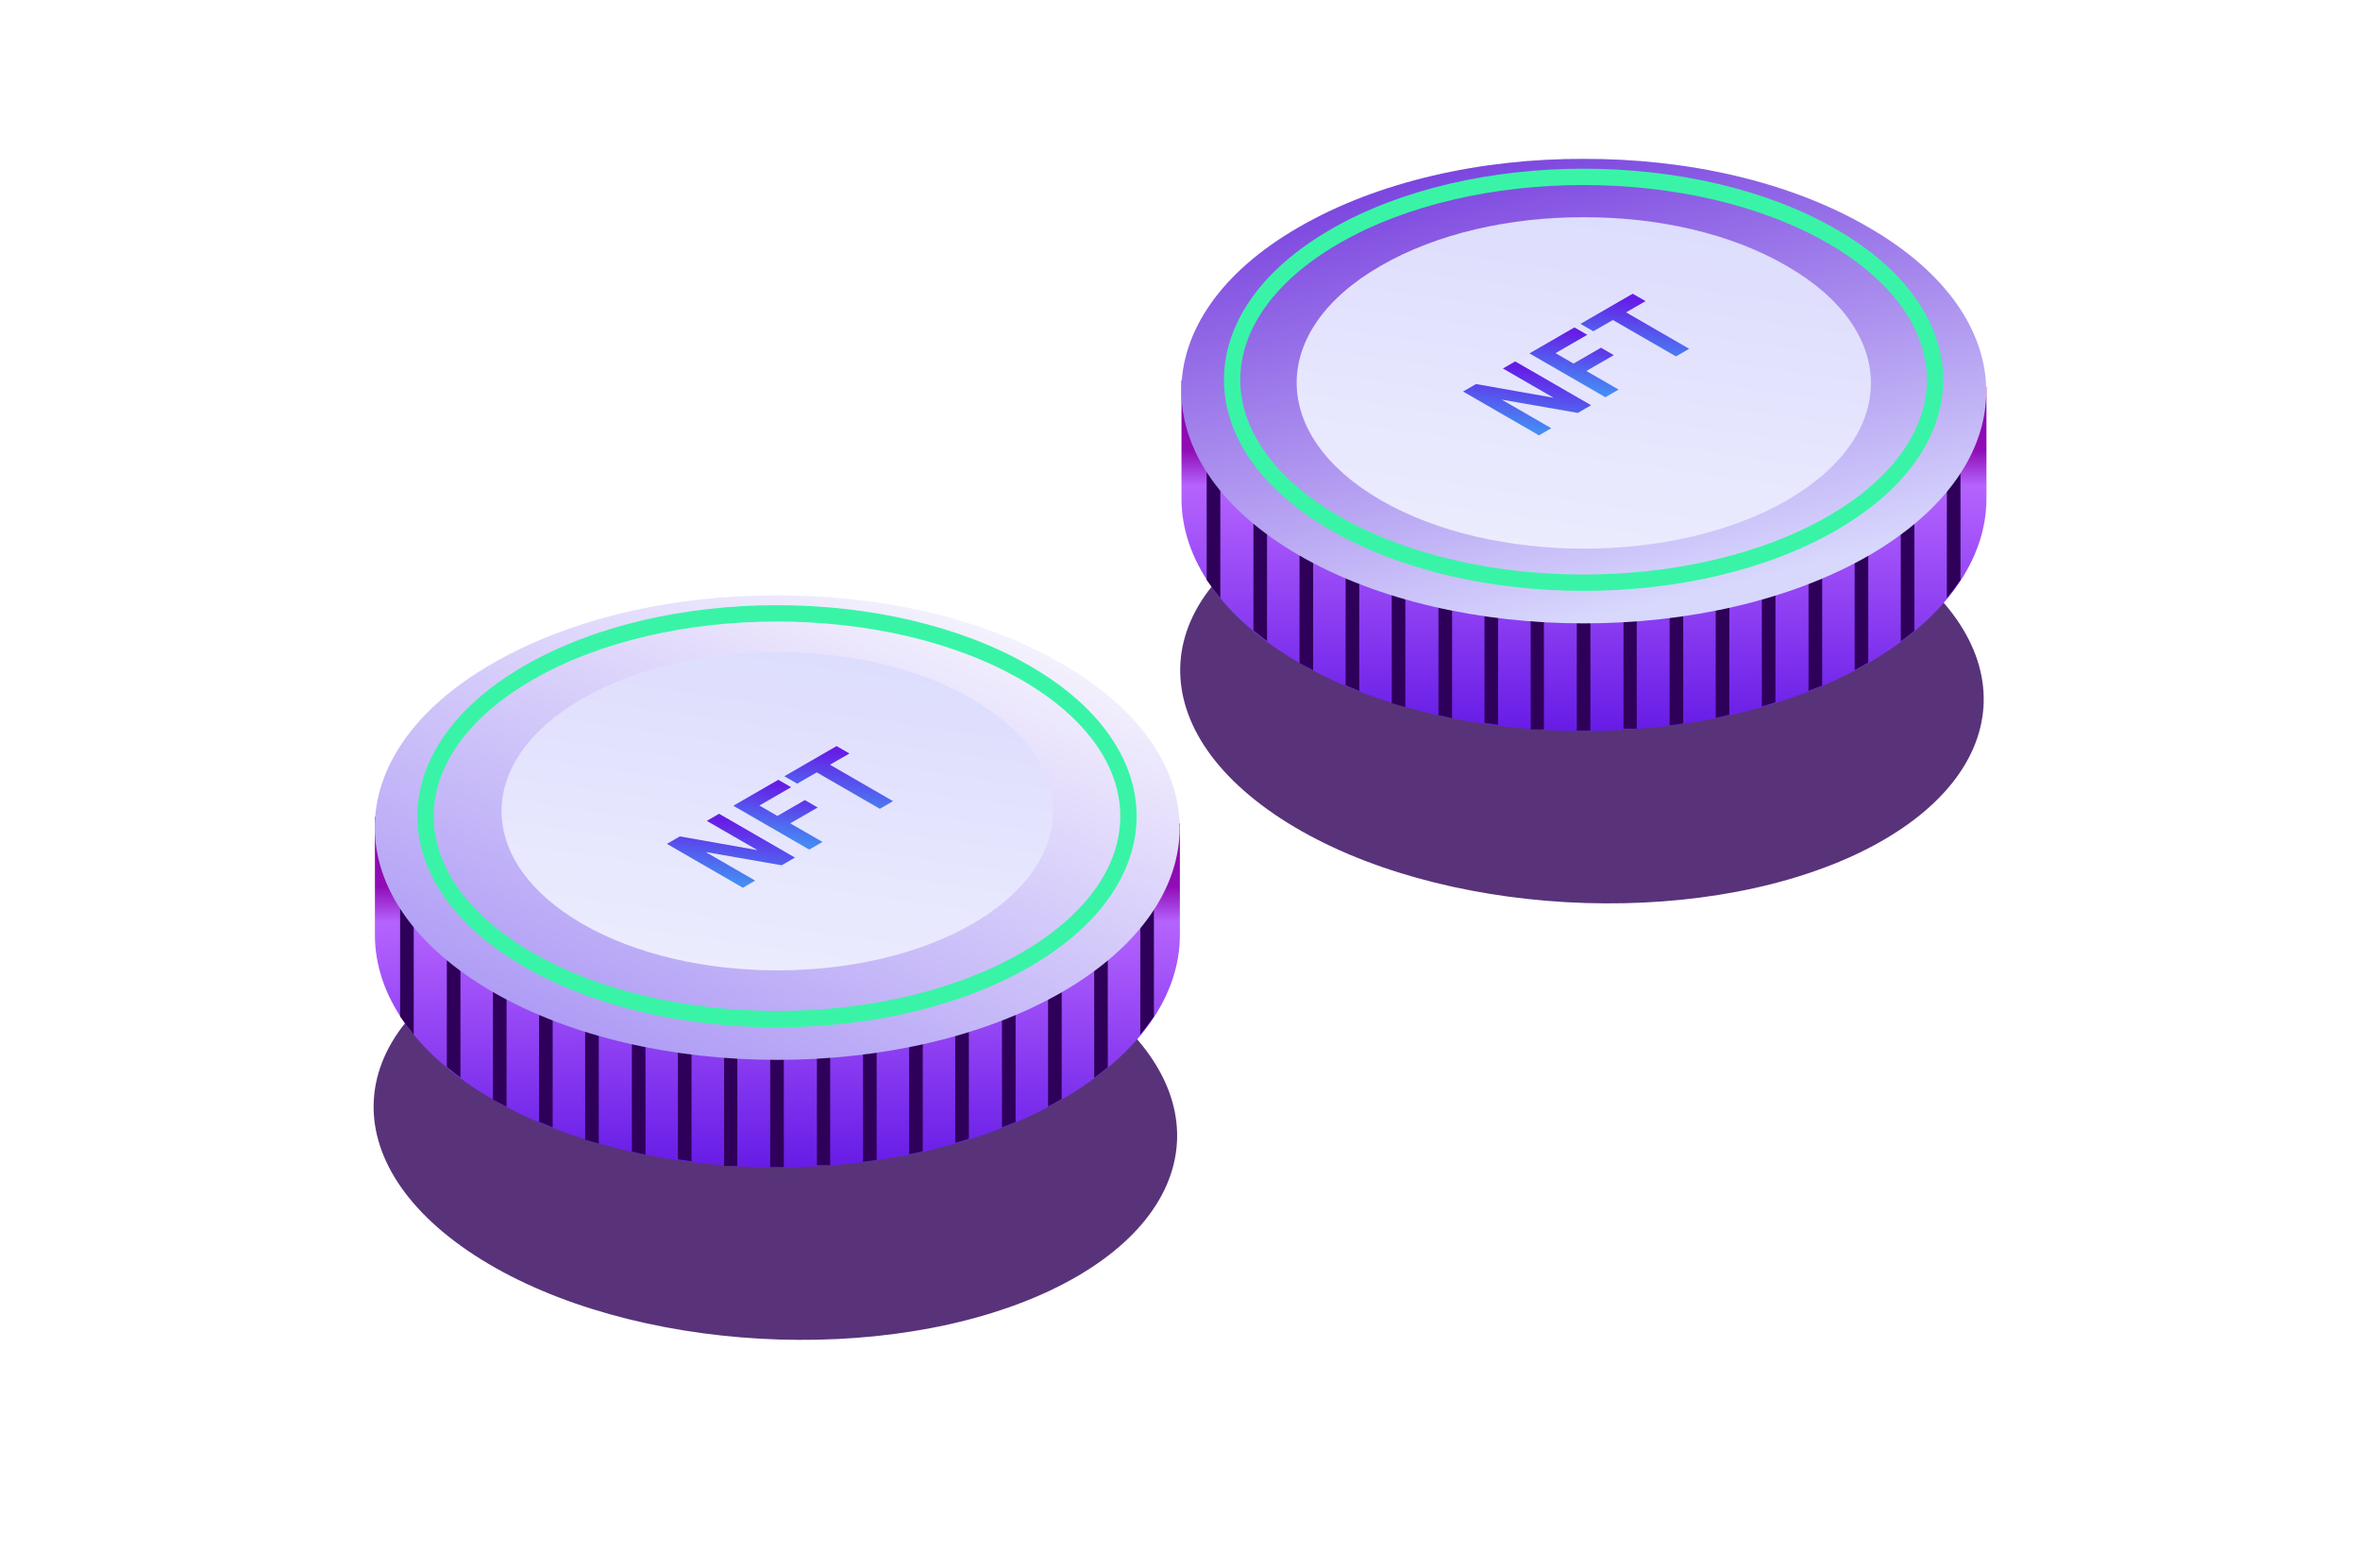 <svg width="289" height="192" viewBox="0 0 289 192" fill="none" xmlns="http://www.w3.org/2000/svg">
<g opacity="0.8" filter="url(#filter0_f)">
<path d="M61.507 116.525C41.561 125.799 40.409 142.69 58.879 154.197C77.271 165.638 108.453 167.401 128.399 158.127C148.341 148.783 149.493 131.892 131.026 120.455C121.789 114.667 109.452 111.363 96.875 110.677C84.294 109.921 71.478 111.853 61.507 116.525Z" fill="#2E0059"/>
</g>
<path d="M45.911 114.497C45.911 121.795 50.734 129.052 60.34 134.631C79.594 145.747 110.802 145.747 130.055 134.631C139.661 129.052 144.485 121.795 144.485 114.497V100.822L45.911 100.025V114.497Z" fill="url(#paint0_linear)"/>
<path d="M48.998 99.831V124.462C49.507 125.203 50.062 125.944 50.664 126.685V99.738L48.998 99.831Z" fill="#2E0059"/>
<path d="M54.719 99.532V130.646C55.274 131.063 55.784 131.526 56.386 131.942V99.44L54.719 99.532Z" fill="#2E0059"/>
<path d="M60.365 99.365V134.645C60.921 134.923 61.476 135.247 62.032 135.525V99.272L60.365 99.365Z" fill="#2E0059"/>
<path d="M66.012 99.032V137.368C66.567 137.6 67.123 137.831 67.678 138.063V98.986L66.012 99.032Z" fill="#2E0059"/>
<path d="M71.658 98.867V139.565C72.214 139.703 72.769 139.889 73.325 140.028V98.821L71.658 98.867Z" fill="#2E0059"/>
<path d="M77.379 98.612V141.023C77.935 141.162 78.491 141.254 79.046 141.393V98.52L77.379 98.612Z" fill="#2E0059"/>
<path d="M84.497 98.171L83.015 98.217V141.97C83.571 142.063 84.126 142.109 84.682 142.202V98.171H84.497Z" fill="#2E0059"/>
<path d="M88.672 142.772V98.232H90.292V142.772H88.672Z" fill="#2E0059"/>
<path d="M94.318 142.911V98.232H95.985V142.911H94.318Z" fill="#2E0059"/>
<path d="M100.04 142.679V98.232H101.66V142.679H100.04Z" fill="#2E0059"/>
<path d="M105.686 98.232V142.263C106.242 142.216 106.797 142.124 107.353 142.031V98.232H105.686Z" fill="#2E0059"/>
<path d="M111.332 98.232V141.337C111.888 141.244 112.443 141.105 112.999 140.966V98.232H111.332Z" fill="#2E0059"/>
<path d="M116.979 98.233V139.949C117.534 139.81 118.09 139.625 118.645 139.439V98.233H116.979Z" fill="#2E0059"/>
<path d="M122.7 98.233V138.051C123.255 137.819 123.811 137.634 124.366 137.402V98.233H122.7Z" fill="#2E0059"/>
<path d="M128.346 98.232V135.503C128.902 135.225 129.457 134.901 130.013 134.577V98.232H128.346Z" fill="#2E0059"/>
<path d="M133.993 98.232V131.984C134.595 131.568 135.104 131.151 135.659 130.688V98.232H133.993Z" fill="#2E0059"/>
<path d="M139.639 98.232V126.706C140.241 125.965 140.797 125.224 141.306 124.484V98.232H139.639Z" fill="#2E0059"/>
<path d="M60.311 81.249C41.056 92.312 41.107 110.35 60.364 121.484C79.539 132.551 110.796 132.556 130.051 121.493C149.297 110.356 149.246 92.317 129.997 81.259C120.364 75.655 107.812 72.88 95.207 72.905C82.593 72.856 69.934 75.681 60.311 81.249Z" fill="url(#paint1_linear)"/>
<path d="M71.291 85.576C58.1 93.155 58.135 105.512 71.328 113.14C84.464 120.722 105.877 120.725 119.068 113.146C132.254 105.516 132.219 93.159 119.032 85.582C112.432 81.743 103.833 79.843 95.198 79.86C86.556 79.826 77.884 81.761 71.291 85.576Z" fill="url(#paint2_linear)"/>
<path d="M125.586 117.528C108.776 127.231 81.525 127.23 64.717 117.528C47.909 107.824 47.91 92.088 64.717 82.386C81.526 72.681 108.777 72.683 125.585 82.387C142.391 92.09 142.391 107.824 125.586 117.528Z" stroke="#39F4A7" stroke-width="2" stroke-miterlimit="10"/>
<path d="M90.966 108.705L81.671 103.338L83.256 102.423L92.756 104.104L86.55 100.521L88.057 99.651L97.352 105.018L95.722 105.959L86.41 104.335L92.473 107.835L90.966 108.705Z" fill="url(#paint3_linear)"/>
<path d="M99.097 104.037L89.801 98.67L95.31 95.49L96.881 96.397L92.991 98.643L95.198 99.917L98.56 97.976L100.131 98.883L96.769 100.824L100.715 103.102L99.097 104.037Z" fill="url(#paint4_linear)"/>
<path d="M107.74 99.041L100.016 94.581L97.621 95.964L96.05 95.057L102.447 91.363L104.018 92.27L101.635 93.646L109.359 98.106L107.74 99.041Z" fill="url(#paint5_linear)"/>
<g opacity="0.8" filter="url(#filter1_f)">
<path d="M160.278 63.074C140.332 72.348 139.181 89.239 157.651 100.746C176.042 112.187 207.224 113.95 227.17 104.676C247.112 95.332 248.264 78.441 229.798 67.004C220.561 61.216 208.224 57.912 195.647 57.226C183.066 56.47 170.249 58.402 160.278 63.074Z" fill="#2E0059"/>
</g>
<path d="M144.682 61.046C144.682 68.345 149.506 75.601 159.112 81.18C178.365 92.296 209.573 92.296 228.827 81.18C238.433 75.601 243.256 68.345 243.256 61.046V47.371L144.682 46.575V61.046Z" fill="url(#paint6_linear)"/>
<path d="M147.769 46.38V71.012C148.278 71.752 148.834 72.493 149.436 73.234V46.288L147.769 46.38Z" fill="#2E0059"/>
<path d="M153.49 46.082V77.195C154.046 77.612 154.555 78.075 155.157 78.492V45.989L153.49 46.082Z" fill="#2E0059"/>
<path d="M159.137 45.914V81.195C159.692 81.472 160.248 81.797 160.804 82.074V45.822L159.137 45.914Z" fill="#2E0059"/>
<path d="M164.783 45.581V83.917C165.339 84.149 165.894 84.38 166.45 84.612V45.535L164.783 45.581Z" fill="#2E0059"/>
<path d="M170.43 45.416V86.114C170.985 86.253 171.541 86.438 172.096 86.577V45.37L170.43 45.416Z" fill="#2E0059"/>
<path d="M176.151 45.161V87.572C176.706 87.711 177.262 87.803 177.818 87.942V45.069L176.151 45.161Z" fill="#2E0059"/>
<path d="M183.268 44.72L181.787 44.766V88.52C182.342 88.612 182.898 88.659 183.454 88.751V44.72H183.268Z" fill="#2E0059"/>
<path d="M187.443 89.321V44.781H189.064V89.321H187.443Z" fill="#2E0059"/>
<path d="M193.09 89.46V44.781H194.757V89.46H193.09Z" fill="#2E0059"/>
<path d="M198.811 89.229V44.781H200.432V89.229H198.811Z" fill="#2E0059"/>
<path d="M204.458 44.781V88.812C205.013 88.766 205.569 88.673 206.124 88.581V44.781H204.458Z" fill="#2E0059"/>
<path d="M210.104 44.781V87.886C210.659 87.793 211.215 87.654 211.77 87.516V44.781H210.104Z" fill="#2E0059"/>
<path d="M215.75 44.782V86.498C216.306 86.359 216.861 86.174 217.417 85.989V44.782H215.75Z" fill="#2E0059"/>
<path d="M221.471 44.782V84.6C222.027 84.368 222.582 84.183 223.138 83.951V44.782H221.471Z" fill="#2E0059"/>
<path d="M227.118 44.781V82.052C227.673 81.774 228.229 81.45 228.784 81.126V44.781H227.118Z" fill="#2E0059"/>
<path d="M232.764 44.781V78.533C233.366 78.117 233.875 77.7 234.431 77.237V44.781H232.764Z" fill="#2E0059"/>
<path d="M238.411 44.781V73.255C239.013 72.514 239.568 71.774 240.077 71.033V44.781H238.411Z" fill="#2E0059"/>
<path d="M159.083 27.798C139.828 38.861 139.878 56.899 159.136 68.033C178.31 79.1 209.567 79.105 228.822 68.042C248.068 56.905 248.018 38.867 228.769 27.808C219.136 22.204 206.584 19.429 193.978 19.454C181.364 19.405 168.706 22.23 159.083 27.798Z" fill="url(#paint7_linear)"/>
<path d="M169.072 32.554C155.334 40.447 155.37 53.318 169.11 61.261C182.791 69.158 205.092 69.161 218.83 61.268C232.562 53.322 232.526 40.451 218.792 32.561C211.919 28.563 202.963 26.583 193.97 26.601C184.97 26.566 175.938 28.581 169.072 32.554Z" fill="url(#paint8_linear)"/>
<path d="M188.457 53.309L179.162 47.943L180.747 47.028L190.247 48.708L184.042 45.126L185.548 44.256L194.843 49.622L193.213 50.564L183.901 48.939L189.964 52.44L188.457 53.309Z" fill="url(#paint9_linear)"/>
<path d="M196.588 48.642L187.292 43.275L192.801 40.094L194.372 41.002L190.482 43.247L192.689 44.522L196.051 42.581L197.622 43.488L194.26 45.428L198.207 47.707L196.588 48.642Z" fill="url(#paint10_linear)"/>
<path d="M205.231 43.645L197.507 39.186L195.112 40.568L193.542 39.661L199.939 35.968L201.51 36.875L199.126 38.251L206.85 42.711L205.231 43.645Z" fill="url(#paint11_linear)"/>
<path d="M224.357 64.077C207.547 73.78 180.296 73.779 163.489 64.077C146.681 54.373 146.682 38.638 163.489 28.935C180.297 19.23 207.548 19.232 224.356 28.936C241.163 38.639 241.163 54.373 224.357 64.077Z" stroke="#39F4A7" stroke-width="2" stroke-miterlimit="10"/>
<defs>
<filter id="filter0_f" x="0.556" y="63.756" width="188.791" height="147.079" filterUnits="userSpaceOnUse" color-interpolation-filters="sRGB">
<feFlood flood-opacity="0" result="BackgroundImageFix"/>
<feBlend mode="normal" in="SourceGraphic" in2="BackgroundImageFix" result="shape"/>
<feGaussianBlur stdDeviation="22" result="effect1_foregroundBlur"/>
</filter>
<filter id="filter1_f" x="99.327" y="10.305" width="188.791" height="147.079" filterUnits="userSpaceOnUse" color-interpolation-filters="sRGB">
<feFlood flood-opacity="0" result="BackgroundImageFix"/>
<feBlend mode="normal" in="SourceGraphic" in2="BackgroundImageFix" result="shape"/>
<feGaussianBlur stdDeviation="22" result="effect1_foregroundBlur"/>
</filter>
<linearGradient id="paint0_linear" x1="81.329" y1="142.955" x2="81.329" y2="100.015" gradientUnits="userSpaceOnUse">
<stop stop-color="#671CE6"/>
<stop offset="0.7" stop-color="#B563FE"/>
<stop offset="0.8" stop-color="#900DB5"/>
<stop offset="1" stop-color="#8A00AA"/>
</linearGradient>
<linearGradient id="paint1_linear" x1="137.136" y1="72.575" x2="104.793" y2="150.038" gradientUnits="userSpaceOnUse">
<stop stop-color="white"/>
<stop offset="1" stop-color="#A691F4"/>
</linearGradient>
<linearGradient id="paint2_linear" x1="91.386" y1="170.98" x2="106.269" y2="67.76" gradientUnits="userSpaceOnUse">
<stop stop-color="white"/>
<stop offset="1" stop-color="#D8D8FD"/>
</linearGradient>
<linearGradient id="paint3_linear" x1="91.143" y1="108.157" x2="92.025" y2="100.828" gradientUnits="userSpaceOnUse">
<stop stop-color="#458BF4"/>
<stop offset="1" stop-color="#671CE6"/>
</linearGradient>
<linearGradient id="paint4_linear" x1="99.196" y1="103.534" x2="100.257" y2="96.921" gradientUnits="userSpaceOnUse">
<stop stop-color="#458BF4"/>
<stop offset="1" stop-color="#671CE6"/>
</linearGradient>
<linearGradient id="paint5_linear" x1="105.524" y1="99.875" x2="106.403" y2="92.538" gradientUnits="userSpaceOnUse">
<stop stop-color="#458BF4"/>
<stop offset="1" stop-color="#671CE6"/>
</linearGradient>
<linearGradient id="paint6_linear" x1="180.101" y1="89.504" x2="180.101" y2="46.565" gradientUnits="userSpaceOnUse">
<stop stop-color="#671CE6"/>
<stop offset="0.7" stop-color="#B563FE"/>
<stop offset="0.8" stop-color="#900DB5"/>
<stop offset="1" stop-color="#8A00AA"/>
</linearGradient>
<linearGradient id="paint7_linear" x1="214.5" y1="-16.5" x2="235" y2="66" gradientUnits="userSpaceOnUse">
<stop stop-color="#5100D1"/>
<stop offset="1" stop-color="#D8D8FD"/>
</linearGradient>
<linearGradient id="paint8_linear" x1="190" y1="121.5" x2="205.5" y2="14" gradientUnits="userSpaceOnUse">
<stop stop-color="white"/>
<stop offset="1" stop-color="#D8D8FD"/>
</linearGradient>
<linearGradient id="paint9_linear" x1="188.635" y1="52.762" x2="189.516" y2="45.433" gradientUnits="userSpaceOnUse">
<stop stop-color="#458BF4"/>
<stop offset="1" stop-color="#671CE6"/>
</linearGradient>
<linearGradient id="paint10_linear" x1="196.688" y1="48.139" x2="197.748" y2="41.526" gradientUnits="userSpaceOnUse">
<stop stop-color="#458BF4"/>
<stop offset="1" stop-color="#671CE6"/>
</linearGradient>
<linearGradient id="paint11_linear" x1="203.015" y1="44.48" x2="203.894" y2="37.142" gradientUnits="userSpaceOnUse">
<stop stop-color="#458BF4"/>
<stop offset="1" stop-color="#671CE6"/>
</linearGradient>
</defs>
</svg>

